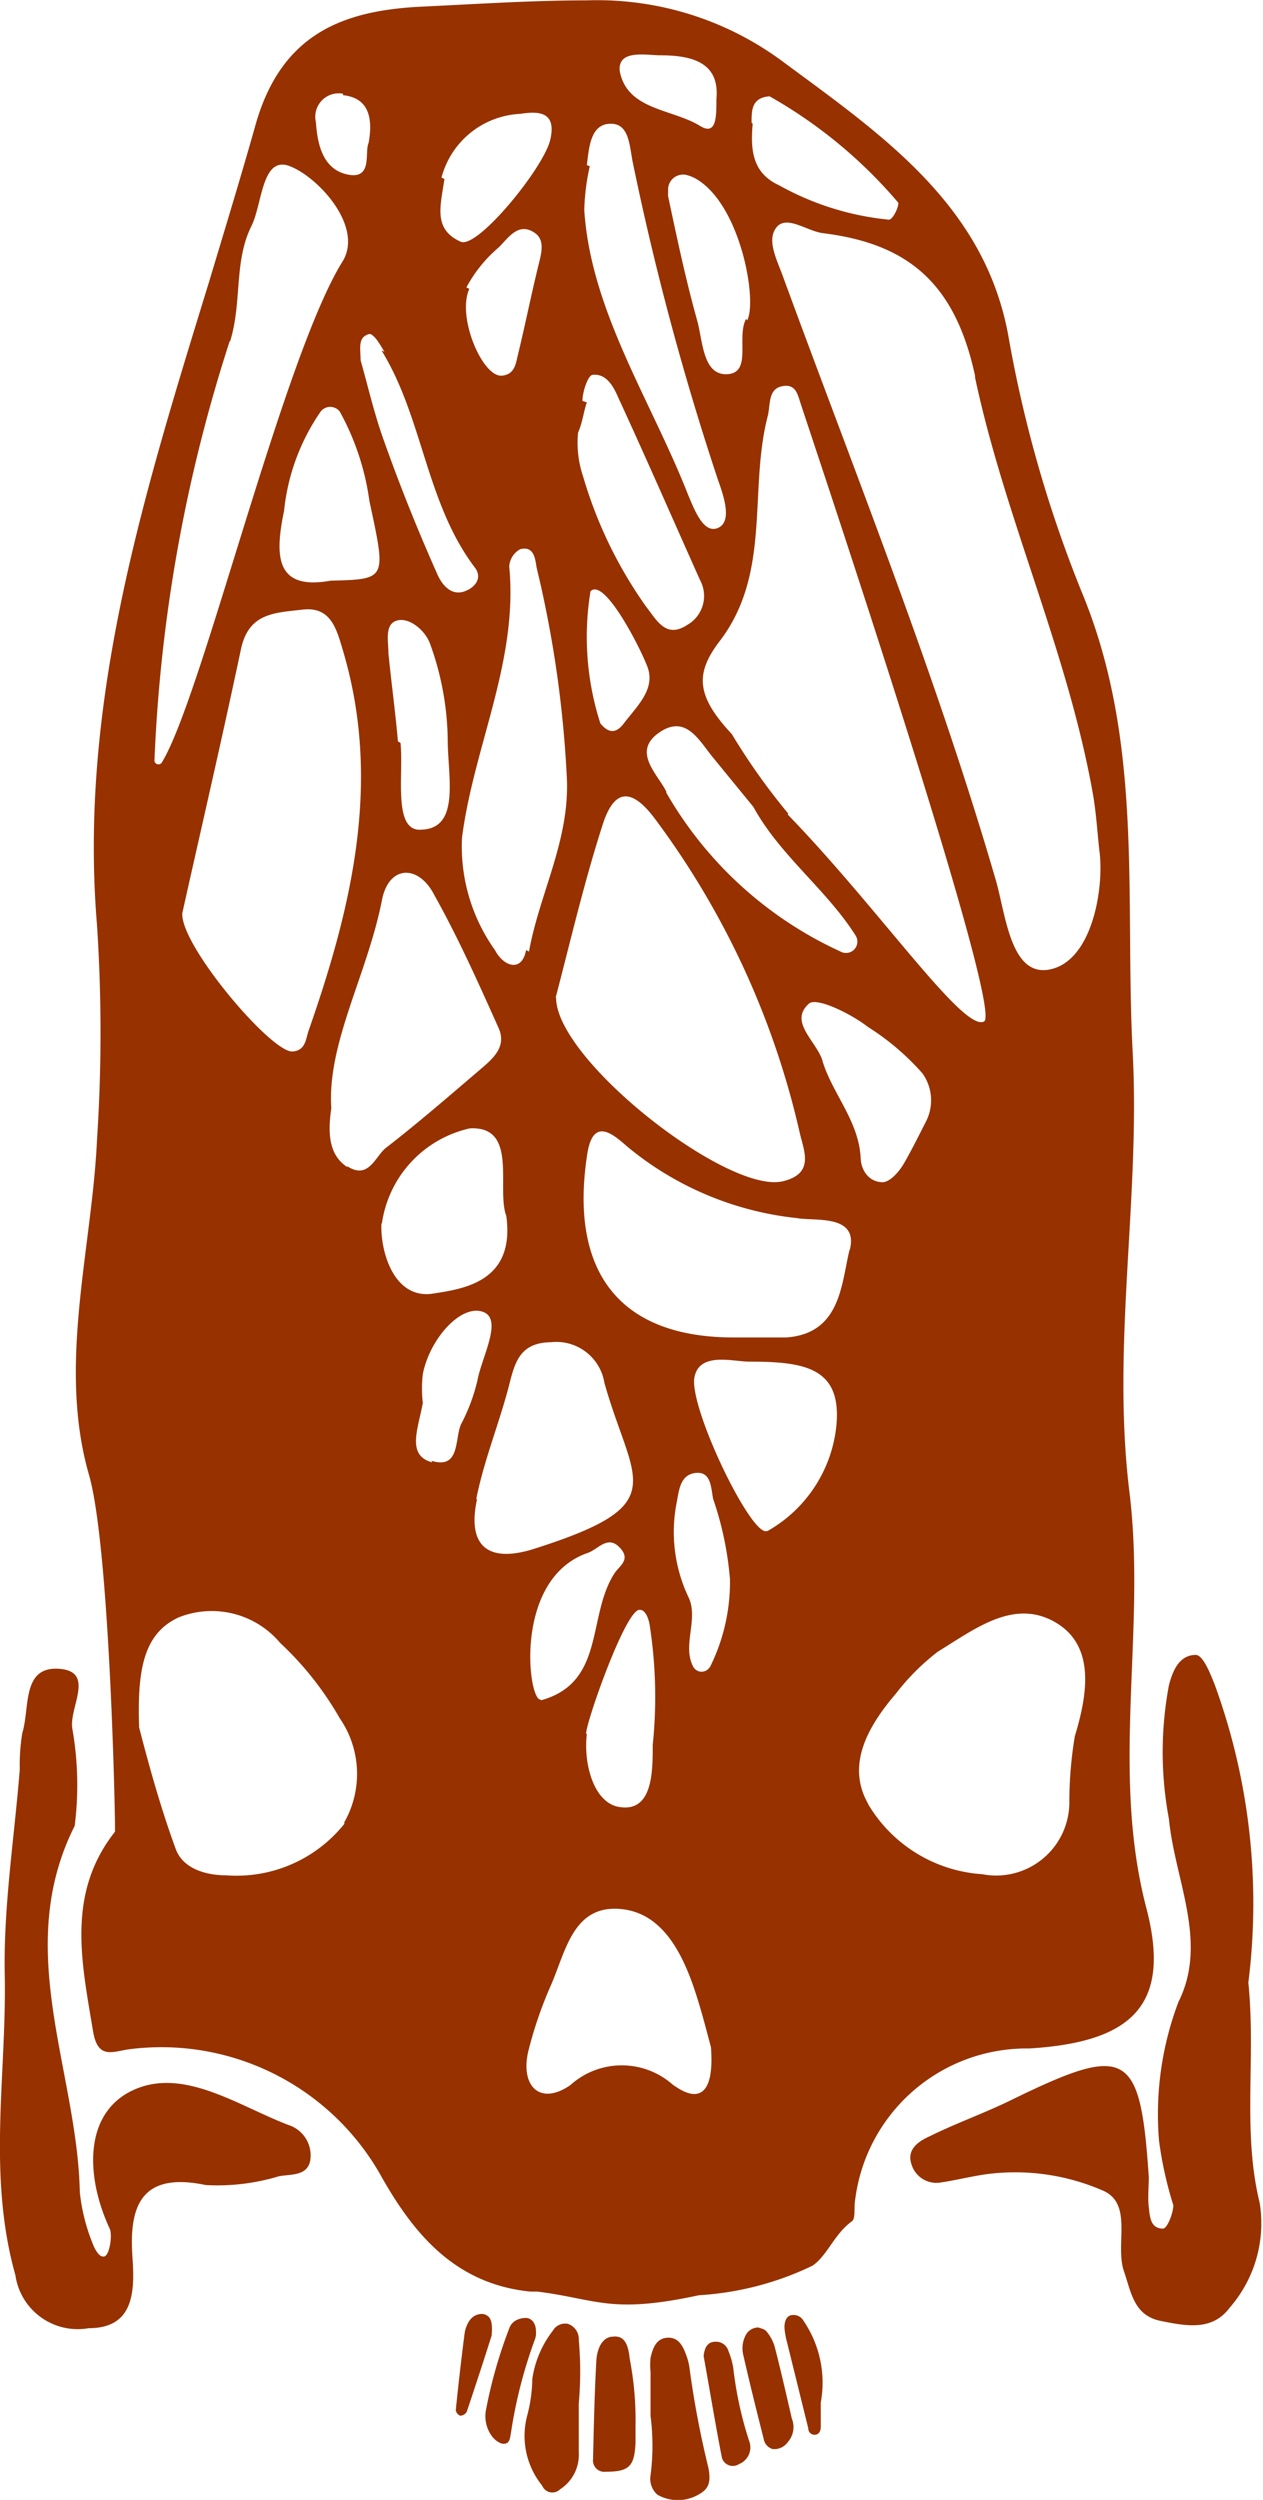 <svg id="Layer_26" data-name="Layer 26" xmlns="http://www.w3.org/2000/svg" viewBox="0 0 34.5 68.28"><title>_divider_Invited_Skull_icon</title><path d="M411.85,408.89c-1.44-.55-3-1.68-4.42-.86-1.18.7-1.09,2.35-.46,3.7.07.16,0,.71-.15.75s-.28-.24-.33-.38a5.14,5.14,0,0,1-.34-1.38c-.07-3.32-1.84-6.62-.14-10a8.87,8.87,0,0,0-.06-2.63c-.12-.58.65-1.59-.37-1.66s-.79,1.07-1,1.75a5.34,5.34,0,0,0-.07,1c-.15,1.88-.45,3.76-.41,5.64.05,2.72-.48,5.42.29,8.17a1.72,1.72,0,0,0,2,1.45c1.2,0,1.27-.93,1.2-1.91-.1-1.37.19-2.38,2-2a5.81,5.81,0,0,0,2-.24c.31-.06.76,0,.85-.41A.87.87,0,0,0,411.85,408.89Z" transform="translate(-403.97 -350.85)" style="fill:#973100"/><path d="M422.81,415.57a1.58,1.58,0,0,0-.09-.38c-.09-.25-.21-.51-.52-.49s-.4.29-.46.55a2.15,2.15,0,0,0,0,.39c0,.45,0,.91,0,1.2a6.26,6.26,0,0,1,0,1.62.58.58,0,0,0,.19.53,1.13,1.13,0,0,0,1.11,0c.28-.15.36-.32.28-.74A25.7,25.7,0,0,1,422.81,415.57Z" transform="translate(-403.97 -350.85)" style="fill:#973100"/><path d="M425.13,414.94a1.17,1.17,0,0,0-.23-.42c-.05-.06-.17-.08-.21-.1a.39.39,0,0,0-.35.21.78.78,0,0,0-.06.57c.17.75.36,1.51.55,2.26a.35.35,0,0,0,.24.28.45.45,0,0,0,.42-.19.62.62,0,0,0,.11-.64C425.45,416.26,425.3,415.6,425.13,414.94Z" transform="translate(-403.97 -350.85)" style="fill:#973100"/><path d="M425.63,414.08c-.19,0-.24.2-.23.37a2.14,2.14,0,0,0,.07.38l.58,2.35c0,.1.08.18.19.17s.15-.12.15-.21c0-.26,0-.52,0-.67a3,3,0,0,0-.47-2.23A.31.31,0,0,0,425.63,414.08Z" transform="translate(-403.97 -350.85)" style="fill:#973100"/><path d="M420.72,414.67c-.24,0-.43.23-.46.65-.05.9-.07,1.8-.09,2.69a.31.31,0,0,0,.35.35c.64,0,.78-.15.81-.79,0-.16,0-.32,0-.48a8.76,8.76,0,0,0-.16-1.82C421.13,414.84,421,414.64,420.72,414.67Z" transform="translate(-403.97 -350.85)" style="fill:#973100"/><path d="M424,415.53a2,2,0,0,0-.13-.46.35.35,0,0,0-.36-.26c-.24,0-.3.21-.32.39.17.94.32,1.86.5,2.78a.31.31,0,0,0,.47.17.49.49,0,0,0,.27-.64A10.19,10.19,0,0,1,424,415.53Z" transform="translate(-403.97 -350.85)" style="fill:#973100"/><path d="M417.15,414.05c-.22,0-.35.13-.43.32a.86.86,0,0,0-.06.22c-.09.7-.17,1.39-.24,2.09a.2.2,0,0,0,.12.15.21.21,0,0,0,.18-.11c.25-.74.49-1.48.68-2.08C417.43,414.28,417.39,414.09,417.15,414.05Z" transform="translate(-403.97 -350.85)" style="fill:#973100"/><path d="M418.61,414.52c0-.16-.07-.33-.25-.36a.58.58,0,0,0-.32.08.4.4,0,0,0-.15.18,12.85,12.85,0,0,0-.65,2.28.92.92,0,0,0,.16.68.58.58,0,0,0,.27.21c.24.05.23-.17.26-.31a12.91,12.91,0,0,1,.65-2.53A.5.5,0,0,0,418.61,414.52Z" transform="translate(-403.97 -350.85)" style="fill:#973100"/><path d="M419.48,414.32a.39.39,0,0,0-.41.19,2.81,2.81,0,0,0-.56,1.32,4.07,4.07,0,0,1-.14,1,2.16,2.16,0,0,0,.41,1.91.3.3,0,0,0,.49.1,1.12,1.12,0,0,0,.51-1c0-.45,0-.9,0-1.35a9.78,9.78,0,0,0,0-1.73A.44.44,0,0,0,419.48,414.32Z" transform="translate(-403.97 -350.85)" style="fill:#973100"/><path d="M432.08,406.8c2.81-.17,3.89-1.18,3.21-3.81-1-3.8,0-7.6-.47-11.4-.49-4,.3-8,.09-12-.22-4.24.31-8.49-1.4-12.59a34.52,34.52,0,0,1-2-7c-.66-3.57-3.47-5.48-6.16-7.47a8.5,8.5,0,0,0-5.35-1.67c-1.49,0-3,.1-4.48.17-2.21.1-3.87.76-4.57,3.23-.4,1.42-.84,2.86-1.27,4.29-1.76,5.73-3.57,11.46-3.06,17.57a44.91,44.91,0,0,1,0,5.86c-.14,3-1.08,6.15-.22,9.15.58,2,.73,9.75.71,9.75-1.33,1.69-.91,3.56-.6,5.44.13.8.54.56,1,.5a6.88,6.88,0,0,1,6.84,3.41c.92,1.65,2.06,3,4.1,3.21h.2c1.65.21,2,.62,4.41.1a8.29,8.29,0,0,0,3.11-.81c.41-.29.58-.85,1.07-1.21.11-.08.05-.39.09-.59A4.72,4.72,0,0,1,432.08,406.8Zm-1.48-45.66c.81,3.83,2.51,7.44,3.21,11.32.1.53.13,1.08.19,1.62h0c.14,1-.19,3.09-1.42,3.26-1,.13-1.14-1.5-1.4-2.42-1.63-5.61-3.8-11-5.82-16.51-.16-.45-.46-1-.18-1.35s.84.11,1.28.16C428.79,357.51,430.07,358.6,430.61,361.14Zm-11.45,16.95c.39-1.48.77-3.13,1.29-4.74.23-.7.62-1.17,1.38-.19a22.77,22.77,0,0,1,4,8.65c.12.5.39,1.09-.45,1.3C423.88,383.5,419.14,379.79,419.16,378.09ZM420.1,367c.37-.38,1.32,1.47,1.53,2,.29.65-.26,1.13-.62,1.61-.2.26-.4.29-.64,0A7.71,7.71,0,0,1,420.1,367Zm2.07,5.47c-.23-.47-.94-1.08-.21-1.6s1.09.18,1.47.65l1.12,1.37h0c.72,1.32,2,2.26,2.79,3.51a.31.31,0,0,1-.41.44A10.55,10.55,0,0,1,422.17,372.5Zm3.33.6a17.72,17.72,0,0,1-1.54-2.17c-1-1.07-1-1.68-.3-2.58,1.38-1.85.76-4.09,1.28-6.1.08-.3,0-.74.39-.82s.43.24.52.5c.2.63,5.56,16.55,5,16.85S428,375.69,425.49,373.1Zm-1-18.87c0-.34,0-.68.49-.72a13,13,0,0,1,3.52,2.91c0,.16-.17.47-.26.46a7.67,7.67,0,0,1-3-.94C424.51,355.57,424.47,354.93,424.53,354.23Zm-.15,5.36c-.27.5.17,1.47-.51,1.51s-.67-.92-.83-1.48c-.31-1.11-.55-2.25-.79-3.38a.27.27,0,0,1,0-.07V356a.41.41,0,0,1,.54-.36,1,1,0,0,1,.25.11C424.21,356.48,424.66,359.07,424.38,359.6ZM422,352.36c.9,0,1.63.21,1.54,1.19,0,.49,0,1-.43.75-.76-.48-2-.43-2.21-1.5C420.83,352.19,421.62,352.36,422,352.36Zm-2,3c.06-.46.09-1.11.63-1.13s.53.61.63,1.08a76.19,76.19,0,0,0,2.32,8.64c.16.45.4,1.15,0,1.32s-.65-.52-.82-.92c-1-2.55-2.65-5-2.83-7.76A6.14,6.14,0,0,1,420.08,355.39Zm-.12,6.44c0-.25.15-.69.27-.71.37-.05.57.3.7.6.76,1.65,1.49,3.32,2.24,5a.91.91,0,0,1-.35,1.23c-.58.38-.83-.13-1.12-.5a11.86,11.86,0,0,1-1.72-3.55,2.88,2.88,0,0,1-.14-1.2C419.89,362.36,419.91,362.1,420,361.84Zm-1.54,15c-.11.61-.61.46-.85,0a4.88,4.88,0,0,1-.9-3.07c.32-2.49,1.54-4.82,1.29-7.41a.58.58,0,0,1,.3-.47c.39-.1.41.29.45.51a30.78,30.78,0,0,1,.82,5.66C419.56,373.76,418.71,375.23,418.42,376.84Zm-1.63-18.1a3.77,3.77,0,0,1,.88-1.09c.26-.25.54-.72,1-.39.29.21.15.61.07.95-.19.78-.35,1.58-.54,2.36-.06.24-.08.54-.43.58C417.16,361.18,416.44,359.51,416.79,358.74Zm-.68-3a2.34,2.34,0,0,1,2.15-1.74c.51-.08,1-.06.82.71s-2,3-2.45,2.78C415.8,357.11,416,356.49,416.11,355.74Zm-1.64,4.72c1.14,1.85,1.21,4.16,2.55,5.93.22.29,0,.54-.25.64-.41.17-.67-.21-.78-.47-.52-1.17-1-2.36-1.43-3.57-.28-.76-.46-1.56-.66-2.26,0-.33-.09-.64.25-.72C414.21,360,414.37,360.29,414.47,360.46Zm.45,10.68c-.07-.8-.18-1.6-.26-2.41,0-.33-.11-.79.23-.89s.78.27.91.64a7.94,7.94,0,0,1,.48,2.61c0,1,.35,2.42-.71,2.46C414.69,373.59,415,372,414.91,371.14ZM413,366.71c-1.5.27-1.53-.66-1.27-1.91a5.79,5.79,0,0,1,1-2.71.33.33,0,0,1,.52,0,7,7,0,0,1,.81,2.44C414.52,366.68,414.55,366.67,413,366.71ZM412.4,379c-.08.23-.08.55-.45.57-.6,0-3.06-2.91-3-3.78.51-2.29,1.08-4.74,1.6-7.2.21-1,.91-1,1.69-1.09s.93.55,1.11,1.16C414.39,372.2,413.59,375.6,412.4,379Zm.94-25.55c.67.07.83.57.7,1.3-.12.25.12,1-.56.87s-.84-.81-.88-1.43A.64.64,0,0,1,413.34,353.41Zm-3.09,6.74c.34-1.07.1-2.19.59-3.17.3-.61.28-1.93,1.05-1.63s2,1.63,1.45,2.58c-1.63,2.59-3.84,11.87-4.94,13.69a.11.11,0,0,1-.21-.06A42.7,42.7,0,0,1,410.25,360.15Zm3.13,40.47a3.77,3.77,0,0,1-3.24,1.41c-.56,0-1.18-.19-1.37-.72-.46-1.25-.8-2.55-1-3.32-.05-1.55.11-2.55,1.07-3a2.44,2.44,0,0,1,2.78.69,8.75,8.75,0,0,1,1.63,2.06A2.68,2.68,0,0,1,413.37,400.63Zm.08-17.93c-.42-.28-.57-.74-.44-1.61-.12-1.79,1-3.68,1.39-5.72.2-.93,1-.93,1.42-.11.66,1.18,1.21,2.41,1.76,3.64.24.54-.2.87-.56,1.18-.82.7-1.64,1.41-2.49,2.07C414.23,382.39,414.06,383.1,413.45,382.7Zm.94,1.55a3.11,3.11,0,0,1,2.4-2.61c1.34-.08.72,1.66,1,2.39.25,1.83-1.21,2-2.06,2.13C414.71,386.3,414.35,385,414.39,384.25Zm1.37,6.51c-.69-.19-.39-.88-.25-1.62a3.4,3.4,0,0,1,0-.79c.18-.93,1-1.88,1.61-1.71s0,1.23-.12,1.89a5,5,0,0,1-.42,1.14C416.37,390.07,416.58,391,415.76,390.75Zm1.21,1c.21-1.06.63-2.07.9-3.12.16-.64.31-1.15,1.14-1.16a1.33,1.33,0,0,1,1.46,1.11c.77,2.74,1.91,3.31-1.88,4.52C417.32,393.56,416.72,393.1,417,391.8Zm3,6.41c0-.32,1.1-3.45,1.47-3.38.17,0,.25.29.27.44a12.78,12.78,0,0,1,.08,3.25c0,.72,0,1.81-.87,1.7C420.21,400.14,419.9,399.06,420,398.21Zm-1.25-.93h0c-.34,0-.73-3.29,1.28-4,.29-.09.55-.5.88-.16s0,.5-.14.72C420,395,420.51,396.8,418.75,397.29Zm3.63,10.53a2.1,2.1,0,0,0-2.81,0c-.85.59-1.4,0-1.13-1a11.15,11.15,0,0,1,.6-1.73c.4-.91.6-2.19,1.89-2.08,1.1.09,1.65,1.11,2,2.11.22.64.38,1.3.48,1.66C423.48,407.91,423.15,408.36,422.38,407.81Zm1-11.42a.26.26,0,0,1-.45,0c-.32-.59.16-1.32-.14-1.92a4.15,4.15,0,0,1-.31-2.6c.06-.33.1-.74.52-.78s.41.41.47.71a8.93,8.93,0,0,1,.46,2.2A5.22,5.22,0,0,1,423.36,396.39Zm1.57-3.72c-.39.24-2.06-3.18-2-4.13.09-.78,1.05-.49,1.5-.49,1.51,0,2.52.16,2.39,1.71A3.74,3.74,0,0,1,424.93,392.67Zm2.25-7.69c-.23.92-.23,2.31-1.74,2.41-.47,0-1,0-1.43,0-3.08,0-4.5-1.75-4-5,.16-1.07.74-.52,1.11-.2a8.69,8.69,0,0,0,4.62,1.94C426.21,384.21,427.44,384,427.18,385Zm-.74-5.14c-.16-.54-.94-1.07-.37-1.57.21-.18,1.15.28,1.61.64a6.84,6.84,0,0,1,1.49,1.27,1.27,1.27,0,0,1,.1,1.3c-.2.39-.39.78-.61,1.16-.13.22-.36.49-.57.51-.39,0-.6-.33-.61-.66C427.43,381.47,426.72,380.74,426.44,379.84Zm1.24,20.28c-.6-1.06,0-2.11.76-3a6.3,6.3,0,0,1,1.15-1.15c1-.61,2.06-1.45,3.19-.81s.89,2,.55,3.12a11,11,0,0,0-.15,1.82,2,2,0,0,1-2.38,1.95A3.92,3.92,0,0,1,427.68,400.12Z" transform="translate(-403.97 -350.85)" style="fill:#973100"/><path d="M438.07,405a17.42,17.42,0,0,0-.92-8.14c-.12-.3-.31-.79-.51-.81-.47,0-.64.45-.74.83a9.87,9.87,0,0,0,0,3.65c.16,1.67,1.08,3.36.26,5a8.67,8.67,0,0,0-.53,3.79,10.4,10.4,0,0,0,.39,1.76c0,.21-.16.63-.28.64-.35,0-.36-.33-.39-.59s0-.54,0-.82c-.23-3.45-.59-3.65-3.74-2.11-.73.36-1.5.63-2.25,1-.31.14-.63.36-.49.77a.71.71,0,0,0,.8.49c.4-.06.8-.16,1.2-.22a6,6,0,0,1,3.2.43c.87.35.35,1.47.6,2.21.2.58.27,1.21,1,1.36s1.42.27,1.89-.36a3.51,3.51,0,0,0,.82-2.86C437.9,409.06,438.28,407.09,438.07,405Z" transform="translate(-403.97 -350.85)" style="fill:#973100"/></svg>
